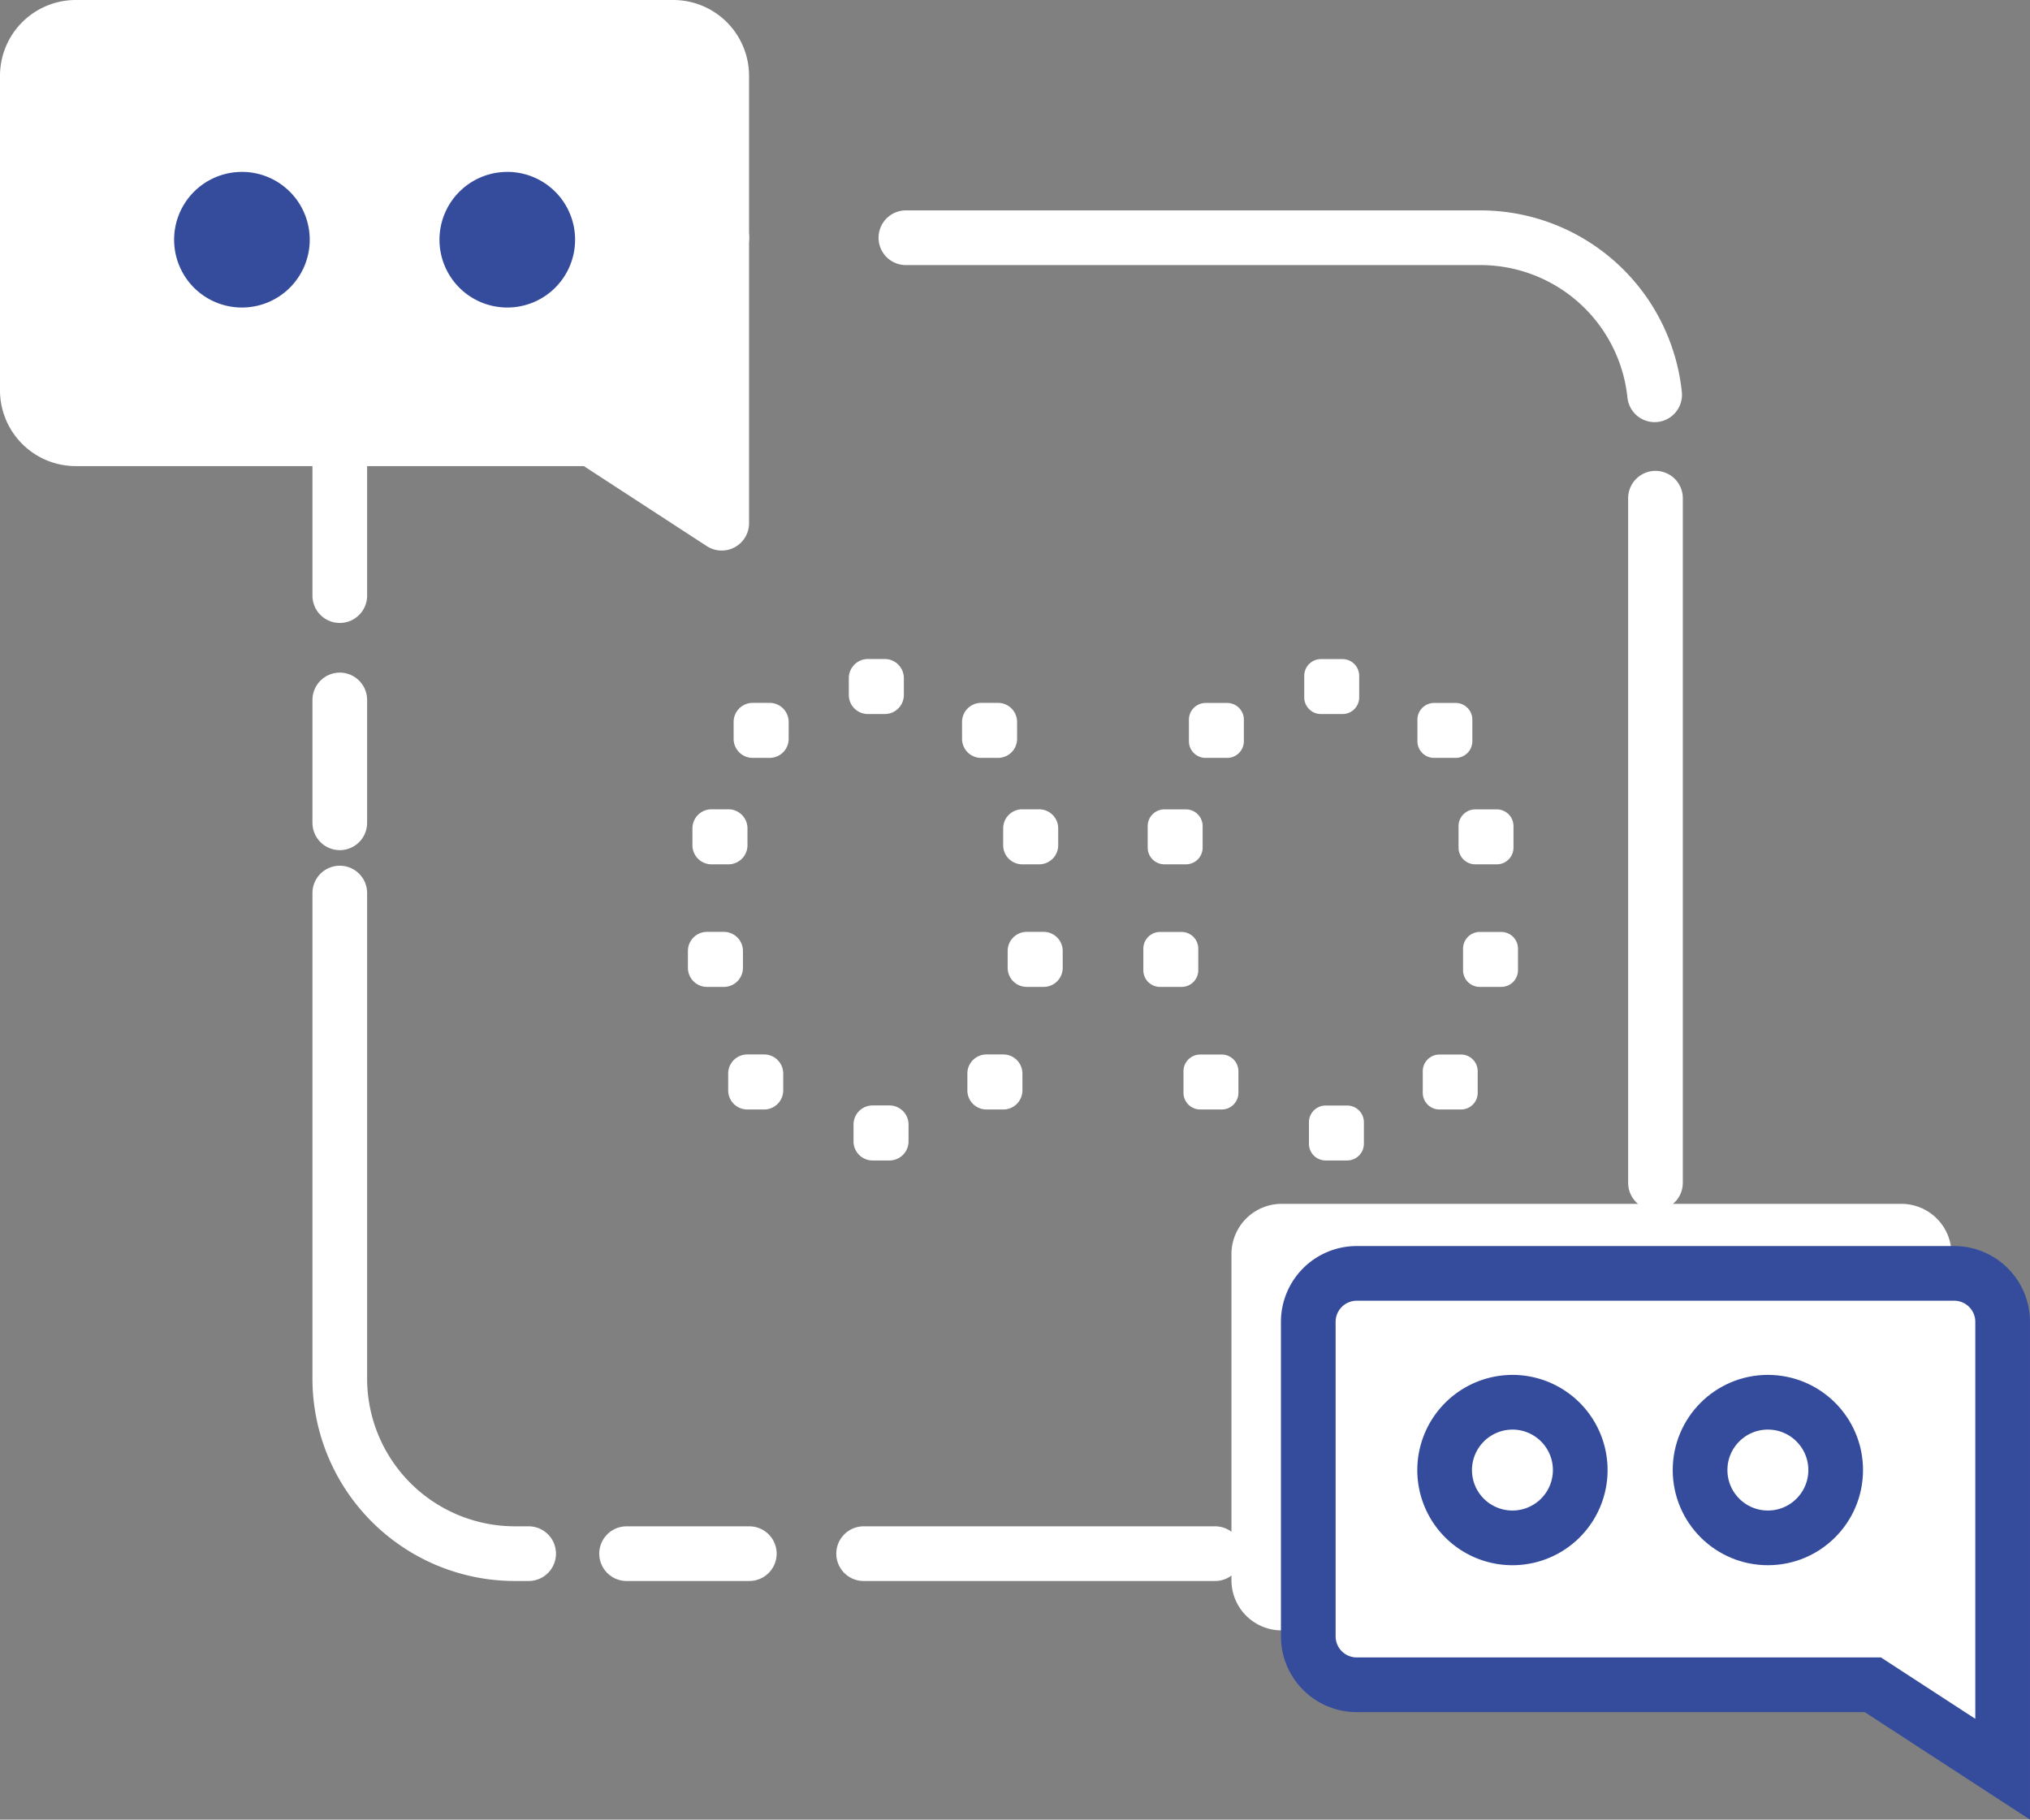<svg xmlns="http://www.w3.org/2000/svg" width="111.375" height="99.816" viewBox="0 0 111.375 99.816">
  <rect x="0" y="0" width="111.375" height="99.816" fill="#808080" stroke="none"/>
  <g id="Layer_39" transform="translate(2442.05 -1226.61)">
    <path id="Path_935" data-name="Path 935" d="M-2272.827,1356.127v25.447l-7.384-4.807h-29.363a2.753,2.753,0,0,1-2.757-2.757v-17.884a2.756,2.756,0,0,1,2.757-2.757h33.99A2.75,2.75,0,0,1-2272.827,1356.127Z" transform="translate(-62.156 -60.722)" fill="#fff"/>
    <line id="Line_449" data-name="Line 449" y2="37.556" transform="translate(-2351.223 1253.939)" fill="none" stroke="#fff" stroke-linecap="round" stroke-linejoin="round" stroke-width="3"/>
    <path id="Path_936" data-name="Path 936" d="M-2347,1250.51h31.522a9.612,9.612,0,0,1,9.558,8.615" transform="translate(-45.349 -10.859)" fill="none" stroke="#fff" stroke-linecap="round" stroke-linejoin="round" stroke-width="3"/>
    <path id="Path_937" data-name="Path 937" d="M-2407.28,1270.136v-10.026a9.609,9.609,0,0,1,9.609-9.609h11.351" transform="translate(-16.128 -10.854)" fill="none" stroke="#fff" stroke-linecap="round" stroke-linejoin="round" stroke-width="3"/>
    <line id="Line_450" data-name="Line 450" y1="6.739" transform="translate(-2423.408 1265.006)" fill="none" stroke="#fff" stroke-linecap="round" stroke-linejoin="round" stroke-width="3"/>
    <path id="Path_938" data-name="Path 938" d="M-2396.919,1356.517h-.752a9.609,9.609,0,0,1-9.609-9.609V1320.28" transform="translate(-16.128 -44.681)" fill="none" stroke="#fff" stroke-linecap="round" stroke-linejoin="round" stroke-width="3"/>
    <line id="Line_451" data-name="Line 451" x1="6.734" transform="translate(-2407.673 1311.836)" fill="none" stroke="#fff" stroke-linecap="round" stroke-linejoin="round" stroke-width="3"/>
    <line id="Line_452" data-name="Line 452" x1="19.285" transform="translate(-2394.668 1311.836)" fill="none" stroke="#fff" stroke-linecap="round" stroke-linejoin="round" stroke-width="3"/>
    <path id="Path_939" data-name="Path 939" d="M-2284.045,1363.45v4.39a9.609,9.609,0,0,1-9.609,9.609h-8.316" transform="translate(-67.179 -65.608)" fill="none" stroke="#fff" stroke-linecap="round" stroke-linejoin="round" stroke-width="3"/>
    <path id="Path_940" data-name="Path 940" d="M-2304.15,1376.145v-12.716a2.659,2.659,0,0,1,2.658-2.658h32.779a2.658,2.658,0,0,1,2.659,2.658v24.541l-7.121-4.632h-28.317a2.659,2.659,0,0,1-2.658-2.659v-4.534" transform="translate(-66.122 -64.309)" fill="#fff" stroke="#354b9c" stroke-width="3"/>
    <path id="Path_941" data-name="Path 941" d="M-2440.55,1243.485v-12.716a2.659,2.659,0,0,1,2.658-2.659h32.78a2.658,2.658,0,0,1,2.658,2.659v24.541l-7.121-4.632h-28.318a2.659,2.659,0,0,1-2.658-2.659v-4.534" fill="#fff" stroke="#fff" stroke-linecap="round" stroke-linejoin="round" stroke-width="3"/>
    <path id="Path_942" data-name="Path 942" d="M-2286.162,1374.5c.083-.005.17-.01.252-.01a3.719,3.719,0,0,1,3.72,3.72,3.718,3.718,0,0,1-3.72,3.72,3.718,3.718,0,0,1-3.72-3.72,3.726,3.726,0,0,1,3.468-3.71" transform="translate(-73.161 -70.96)" fill="#fff" stroke="#354b9c" stroke-linecap="round" stroke-linejoin="round" stroke-width="3"/>
    <path id="Path_943" data-name="Path 943" d="M-2421.452,1243.51c.083-.005.17-.01.252-.01a3.719,3.719,0,0,1,3.72,3.72,3.718,3.718,0,0,1-3.72,3.72,3.718,3.718,0,0,1-3.72-3.72,3.719,3.719,0,0,1,3.468-3.71" transform="translate(-7.577 -7.461)" fill="#354b9c"/>
    <path id="Path_944" data-name="Path 944" d="M-2393.2,1243.51c.083-.005.17-.01.253-.01a3.718,3.718,0,0,1,3.72,3.72,3.718,3.718,0,0,1-3.72,3.72,3.718,3.718,0,0,1-3.72-3.72,3.719,3.719,0,0,1,3.468-3.71" transform="translate(-21.271 -7.461)" fill="#354b9c"/>
    <circle id="Ellipse_186" data-name="Ellipse 186" cx="3.72" cy="3.72" r="3.72" transform="translate(-2348.776 1303.53)" fill="#fff" stroke="#354b9c" stroke-linecap="round" stroke-linejoin="round" stroke-width="3"/>
    <g id="Group_82668" data-name="Group 82668" transform="translate(-2404.308 1262.76)">
      <g id="Group_82666" data-name="Group 82666" transform="translate(0 0)">
        <path id="Path_945" data-name="Path 945" d="M-2351.1,1298.379h-.927a1.047,1.047,0,0,1-1.046-1.046v-.927a1.047,1.047,0,0,1,1.046-1.046h.927a1.047,1.047,0,0,1,1.046,1.046v.927A1.047,1.047,0,0,1-2351.1,1298.379Z" transform="translate(2361.901 -1295.36)" fill="#fff"/>
        <path id="Path_946" data-name="Path 946" d="M-2339.046,1303.049h-.928a1.047,1.047,0,0,1-1.046-1.046v-.927a1.047,1.047,0,0,1,1.046-1.046h.928a1.047,1.047,0,0,1,1.046,1.046V1302A1.047,1.047,0,0,1-2339.046,1303.049Z" transform="translate(2356.06 -1297.624)" fill="#fff"/>
        <path id="Path_947" data-name="Path 947" d="M-2334.667,1314.379h-.927a1.046,1.046,0,0,1-1.046-1.046v-.927a1.046,1.046,0,0,1,1.046-1.046h.927a1.047,1.047,0,0,1,1.046,1.046v.927A1.047,1.047,0,0,1-2334.667,1314.379Z" transform="translate(2353.937 -1303.116)" fill="#fff"/>
        <path id="Path_948" data-name="Path 948" d="M-2334.187,1327.429h-.928a1.047,1.047,0,0,1-1.046-1.046v-.927a1.047,1.047,0,0,1,1.046-1.046h.928a1.047,1.047,0,0,1,1.046,1.046v.927A1.047,1.047,0,0,1-2334.187,1327.429Z" transform="translate(2353.704 -1309.442)" fill="#fff"/>
        <path id="Path_949" data-name="Path 949" d="M-2338.477,1340.479h-.928a1.047,1.047,0,0,1-1.046-1.046v-.927a1.047,1.047,0,0,1,1.046-1.046h.928a1.047,1.047,0,0,1,1.046,1.046v.927A1.047,1.047,0,0,1-2338.477,1340.479Z" transform="translate(2355.783 -1315.768)" fill="#fff"/>
        <path id="Path_950" data-name="Path 950" d="M-2364.3,1303.049h.928a1.046,1.046,0,0,0,1.046-1.046v-.927a1.046,1.046,0,0,0-1.046-1.046h-.928a1.047,1.047,0,0,0-1.046,1.046V1302A1.047,1.047,0,0,0-2364.3,1303.049Z" transform="translate(2367.854 -1297.624)" fill="#fff"/>
        <path id="Path_951" data-name="Path 951" d="M-2368.684,1314.379h.928a1.047,1.047,0,0,0,1.046-1.046v-.927a1.047,1.047,0,0,0-1.046-1.046h-.928a1.046,1.046,0,0,0-1.046,1.046v.927A1.046,1.046,0,0,0-2368.684,1314.379Z" transform="translate(2369.978 -1303.116)" fill="#fff"/>
        <path id="Path_952" data-name="Path 952" d="M-2369.164,1327.429h.927a1.047,1.047,0,0,0,1.046-1.046v-.927a1.047,1.047,0,0,0-1.046-1.046h-.927a1.047,1.047,0,0,0-1.046,1.046v.927A1.047,1.047,0,0,0-2369.164,1327.429Z" transform="translate(2370.21 -1309.442)" fill="#fff"/>
        <path id="Path_953" data-name="Path 953" d="M-2364.874,1340.479h.927a1.047,1.047,0,0,0,1.046-1.046v-.927a1.047,1.047,0,0,0-1.046-1.046h-.927a1.047,1.047,0,0,0-1.046,1.046v.927A1.047,1.047,0,0,0-2364.874,1340.479Z" transform="translate(2368.13 -1315.768)" fill="#fff"/>
        <path id="Path_954" data-name="Path 954" d="M-2350.6,1345.909h-.927a1.047,1.047,0,0,1-1.046-1.046v-.927a1.047,1.047,0,0,1,1.046-1.046h.927a1.047,1.047,0,0,1,1.046,1.046v.927A1.047,1.047,0,0,1-2350.6,1345.909Z" transform="translate(2361.659 -1318.401)" fill="#fff"/>
      </g>
      <g id="Group_82667" data-name="Group 82667" transform="translate(24.984 0.005)">
        <path id="Path_955" data-name="Path 955" d="M-2302.483,1298.384h-1.18a.916.916,0,0,1-.917-.917v-1.18a.916.916,0,0,1,.917-.917h1.18a.916.916,0,0,1,.917.917v1.18A.913.913,0,0,1-2302.483,1298.384Z" transform="translate(2313.411 -1295.37)" fill="#fff"/>
        <path id="Path_956" data-name="Path 956" d="M-2290.433,1303.054h-1.18a.916.916,0,0,1-.917-.917v-1.18a.916.916,0,0,1,.917-.917h1.18a.916.916,0,0,1,.917.917v1.18A.919.919,0,0,1-2290.433,1303.054Z" transform="translate(2307.57 -1297.634)" fill="#fff"/>
        <path id="Path_957" data-name="Path 957" d="M-2286.053,1314.384h-1.18a.916.916,0,0,1-.917-.917v-1.18a.916.916,0,0,1,.917-.917h1.18a.916.916,0,0,1,.917.917v1.18A.916.916,0,0,1-2286.053,1314.384Z" transform="translate(2305.447 -1303.126)" fill="#fff"/>
        <path id="Path_958" data-name="Path 958" d="M-2285.573,1327.434h-1.18a.916.916,0,0,1-.917-.917v-1.18a.916.916,0,0,1,.917-.917h1.18a.916.916,0,0,1,.917.917v1.18A.919.919,0,0,1-2285.573,1327.434Z" transform="translate(2305.214 -1309.452)" fill="#fff"/>
        <path id="Path_959" data-name="Path 959" d="M-2289.863,1340.484h-1.18a.916.916,0,0,1-.917-.917v-1.18a.916.916,0,0,1,.917-.917h1.18a.916.916,0,0,1,.917.917v1.18A.913.913,0,0,1-2289.863,1340.484Z" transform="translate(2307.293 -1315.778)" fill="#fff"/>
        <path id="Path_960" data-name="Path 960" d="M-2315.943,1303.054h1.18a.916.916,0,0,0,.917-.917v-1.18a.916.916,0,0,0-.917-.917h-1.18a.916.916,0,0,0-.917.917v1.18A.913.913,0,0,0-2315.943,1303.054Z" transform="translate(2319.364 -1297.634)" fill="#fff"/>
        <path id="Path_961" data-name="Path 961" d="M-2320.333,1314.384h1.18a.916.916,0,0,0,.917-.917v-1.18a.916.916,0,0,0-.917-.917h-1.18a.916.916,0,0,0-.917.917v1.18A.919.919,0,0,0-2320.333,1314.384Z" transform="translate(2321.492 -1303.126)" fill="#fff"/>
        <path id="Path_962" data-name="Path 962" d="M-2320.8,1327.434h1.18a.916.916,0,0,0,.917-.917v-1.18a.916.916,0,0,0-.917-.917h-1.18a.916.916,0,0,0-.917.917v1.18A.912.912,0,0,0-2320.8,1327.434Z" transform="translate(2321.72 -1309.452)" fill="#fff"/>
        <path id="Path_963" data-name="Path 963" d="M-2316.523,1340.484h1.18a.916.916,0,0,0,.917-.917v-1.18a.916.916,0,0,0-.917-.917h-1.18a.916.916,0,0,0-.917.917v1.18A.919.919,0,0,0-2316.523,1340.484Z" transform="translate(2319.645 -1315.778)" fill="#fff"/>
        <path id="Path_964" data-name="Path 964" d="M-2301.983,1345.914h-1.18a.916.916,0,0,1-.917-.917v-1.18a.916.916,0,0,1,.917-.917h1.18a.916.916,0,0,1,.917.917V1345A.919.919,0,0,1-2301.983,1345.914Z" transform="translate(2313.169 -1318.411)" fill="#fff"/>
      </g>
    </g>
  </g>
</svg>
